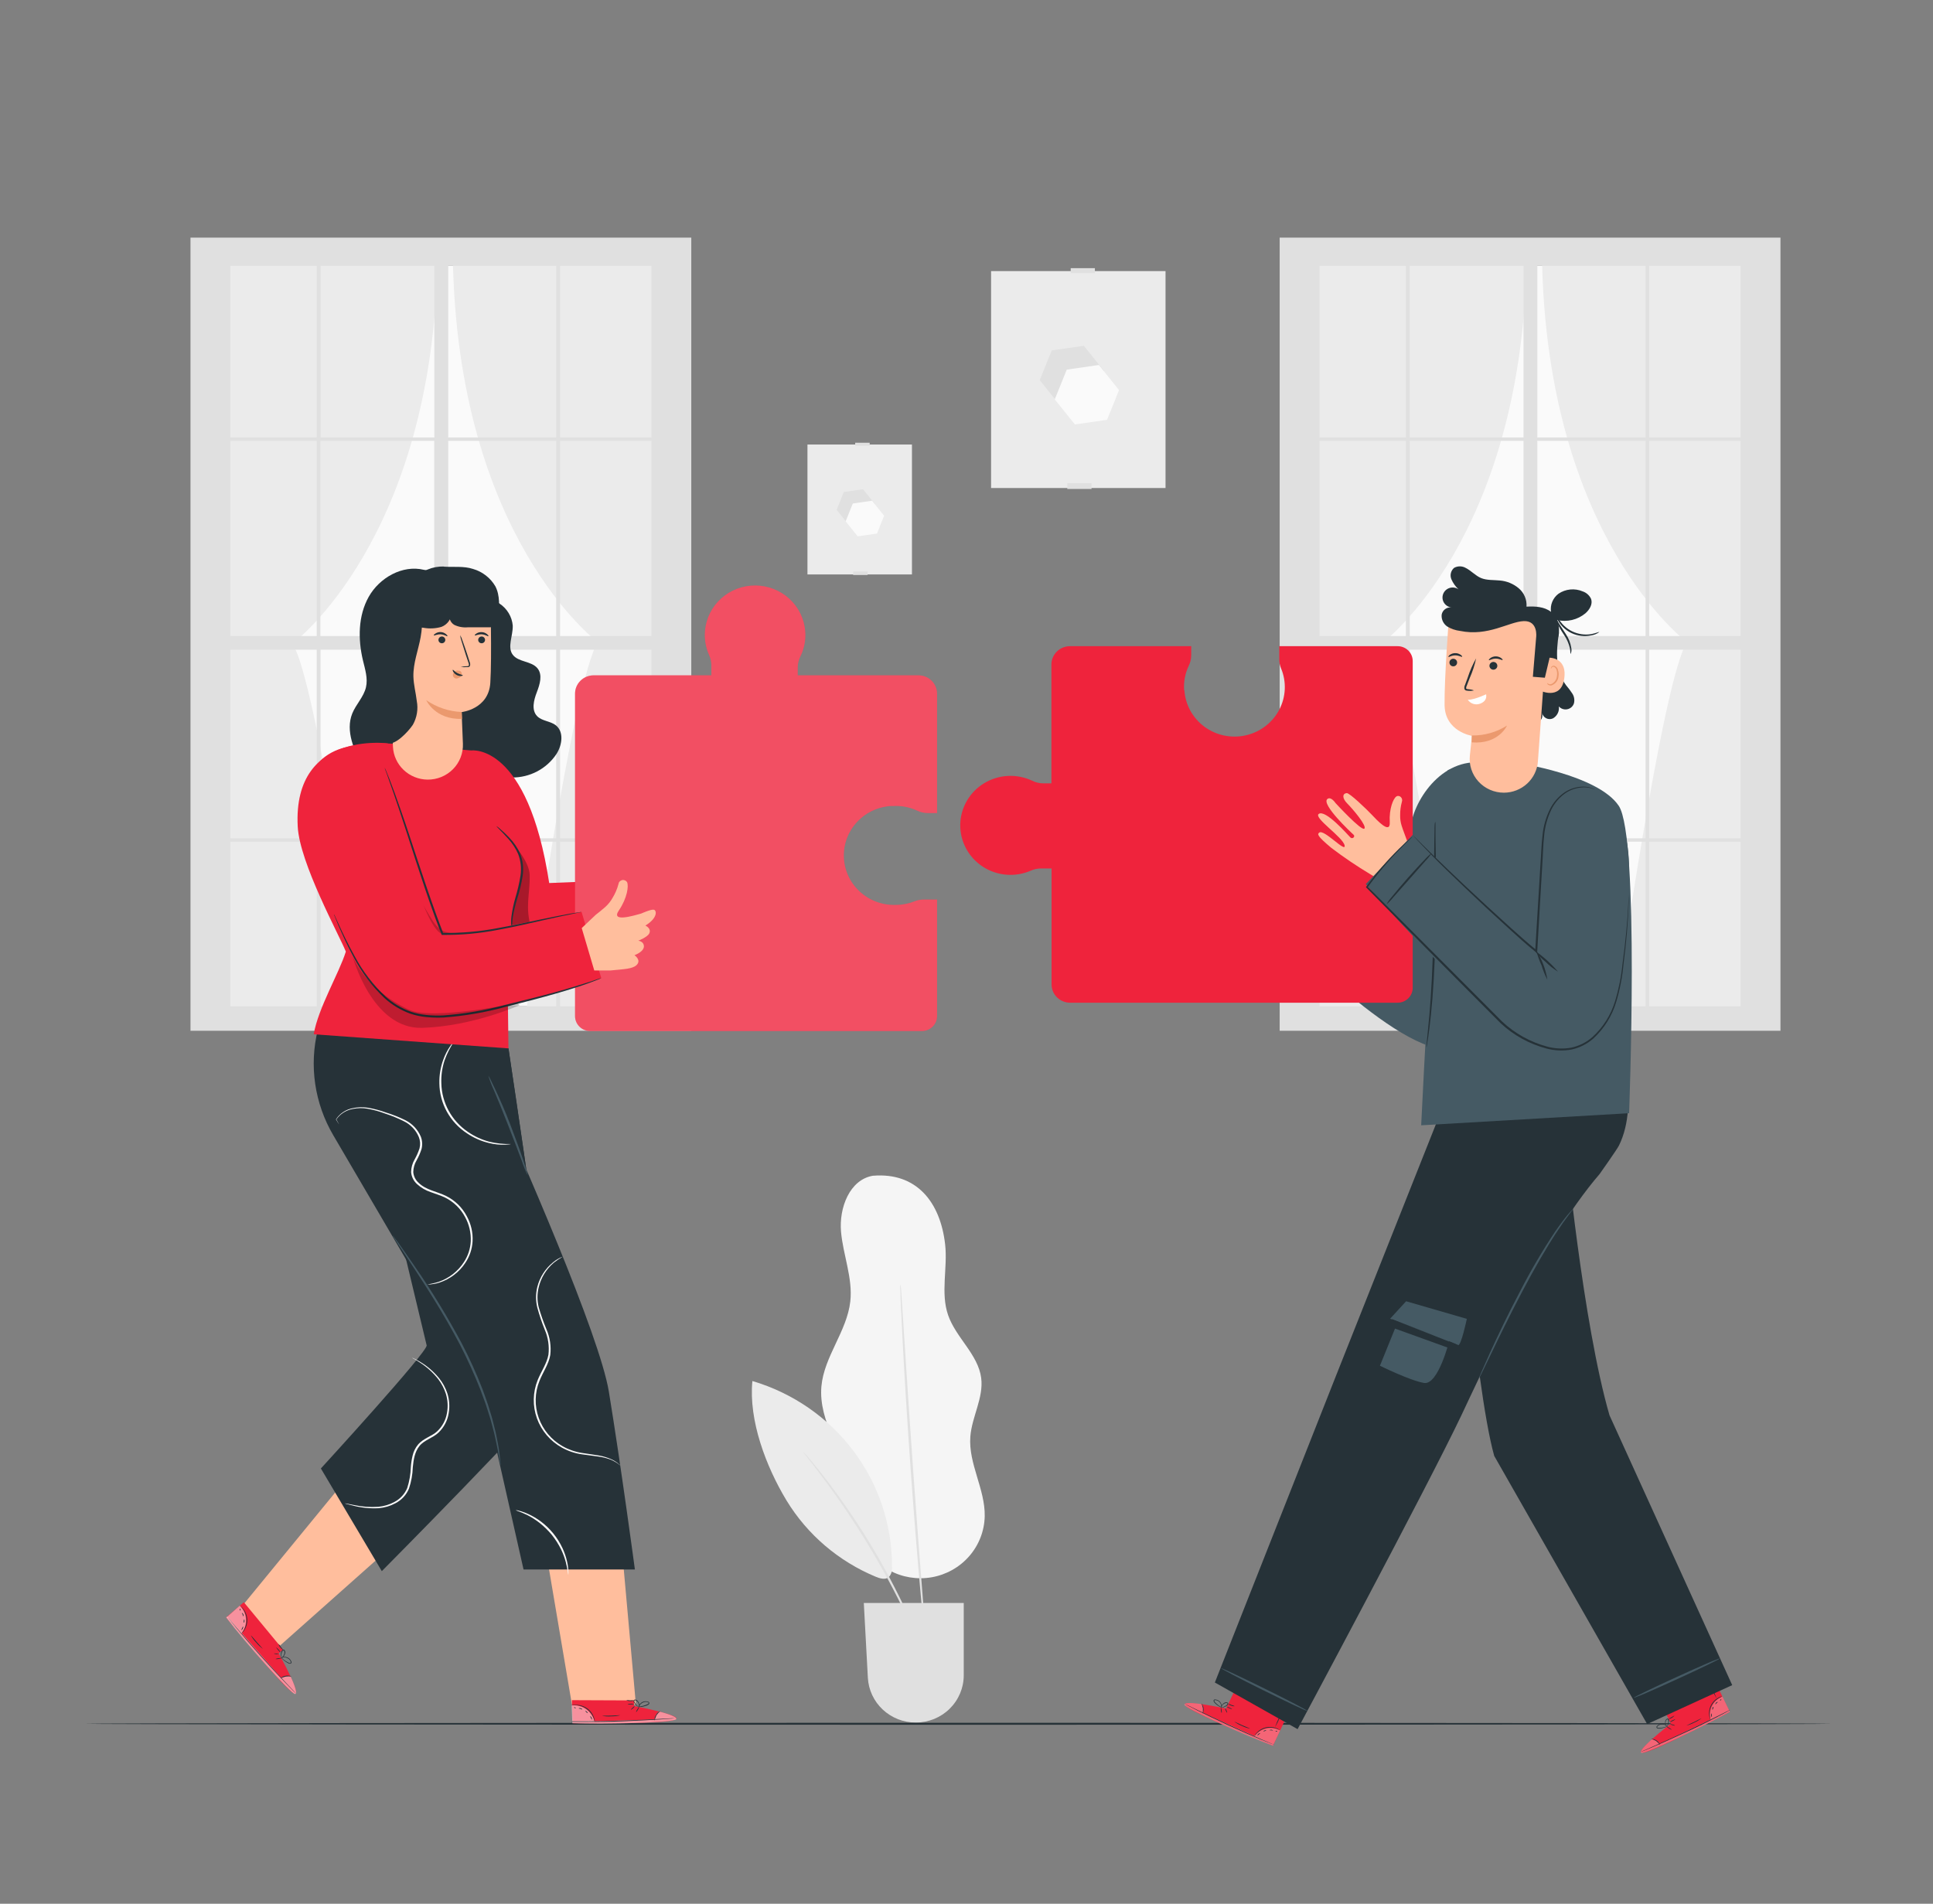 <svg width="134" height="132" viewBox="0 0 134 132" fill="none" xmlns="http://www.w3.org/2000/svg">
<rect x="0" y="0" width="134" height="132" fill="#808080" stroke="none"/>
<path d="M45.76 18.43H15.969V69.772H45.76V18.43Z" fill="#FAFAFA"/>
<path d="M25.247 70.266C25.247 70.266 21.977 47.166 20.275 44.629C20.275 44.629 30.033 37.409 30.333 17.846H15.523V70.266H25.247Z" fill="#EBEBEB"/>
<path d="M36.473 70.163C36.473 70.163 39.737 47.063 41.447 44.526C41.447 44.526 31.686 37.308 31.389 17.743H46.198V70.163H36.473Z" fill="#EBEBEB"/>
<path d="M46.542 16.476H13.205V71.47H47.922V16.476H46.542ZM21.955 45.049V58.125H15.968V45.049H21.955ZM15.968 44.101V30.566H21.955V44.101H15.968ZM31.07 44.101V30.566H38.558V44.101H31.07ZM38.558 45.049V58.125H31.07V45.049H38.558ZM22.21 44.101V30.566H30.1V44.101H22.21ZM30.1 45.049V58.125H22.221V45.049H30.1ZM22.221 30.333V18.43H30.11V30.333H22.221ZM30.11 58.36V69.778H22.221V58.36H30.11ZM31.07 58.36H38.558V69.778H31.07V58.36ZM31.07 30.333V18.43H38.558V30.333H31.07ZM38.826 45.049H45.161V58.125H38.826V45.049ZM38.826 44.101V30.566H45.161V44.101H38.826ZM45.161 30.333H38.826V18.43H45.161V30.333ZM21.955 18.43V30.333H15.968V18.43H21.955ZM15.968 58.36H21.955V69.778H15.968V58.36ZM38.826 69.778V58.36H45.161V69.778H38.826Z" fill="#E0E0E0"/>
<path d="M121.26 18.43H91.469V69.772H121.26V18.43Z" fill="#FAFAFA"/>
<path d="M100.749 70.266C100.749 70.266 97.485 47.166 95.775 44.629C95.775 44.629 105.536 37.409 105.833 17.846H91.023V70.266H100.749Z" fill="#EBEBEB"/>
<path d="M111.977 70.163C111.977 70.163 115.239 47.063 116.949 44.526C116.949 44.526 107.191 37.308 106.891 17.743H121.7V70.163H111.977Z" fill="#EBEBEB"/>
<path d="M122.046 16.476H88.709V71.47H123.426V16.476H122.046ZM97.459 45.049V58.125H91.469V45.049H97.459ZM91.469 44.101V30.566H97.459V44.101H91.469ZM106.571 44.101V30.566H114.075V44.101H106.571ZM114.075 45.049V58.125H106.571V45.049H114.075ZM97.727 44.101V30.566H105.614V44.101H97.727ZM105.614 45.049V58.125H97.725V45.049H105.614ZM97.725 30.333V18.43H105.612V30.333H97.725ZM105.612 58.36V69.778H97.725V58.36H105.612ZM106.571 58.36H114.075V69.778H106.571V58.36ZM106.571 30.333V18.43H114.075V30.333H106.571ZM114.327 45.049H120.663V58.125H114.327V45.049ZM114.327 44.101V30.566H120.663V44.101H114.327ZM120.663 30.333H114.327V18.43H120.663V30.333ZM97.459 18.43V30.333H91.469V18.43H97.459ZM91.469 58.36H97.459V69.778H91.469V58.36ZM114.327 69.778V58.36H120.663V69.778H114.327Z" fill="#E0E0E0"/>
<path d="M63.219 30.822H55.975V39.83H63.219V30.822Z" fill="#EBEBEB"/>
<path d="M60.146 39.627H59.141V39.867H60.146V39.627Z" fill="#E0E0E0"/>
<path d="M59.828 33.921L58.494 34.114L57.998 35.35L58.834 36.39L60.166 36.197L60.665 34.964L59.828 33.921Z" fill="#E0E0E0"/>
<path d="M60.454 34.718L59.12 34.911L58.621 36.147L59.457 37.187L60.792 36.997L61.29 35.761L60.454 34.718Z" fill="#FAFAFA"/>
<path d="M60.288 30.698H59.283V30.904H60.288V30.698Z" fill="#E0E0E0"/>
<path d="M80.798 18.797H68.703V33.837H80.798V18.797Z" fill="#EBEBEB"/>
<path d="M75.666 33.502H73.988V33.903H75.666V33.502Z" fill="#E0E0E0"/>
<path d="M75.137 23.976L72.907 24.296L72.076 26.357L73.472 28.097L75.7 27.778L76.53 25.716L75.137 23.976Z" fill="#E0E0E0"/>
<path d="M76.178 25.307L73.951 25.629L73.117 27.691L74.516 29.43L76.743 29.108L77.574 27.049L76.178 25.307Z" fill="#FAFAFA"/>
<path d="M75.9 18.593H74.223V18.936H75.9V18.593Z" fill="#E0E0E0"/>
<path d="M60.531 81.518C58.891 81.782 58.159 83.762 58.301 85.393C58.443 87.025 59.127 88.617 58.944 90.243C58.711 92.31 57.127 94.055 56.942 96.125C56.725 98.567 58.478 100.732 59.001 103.129C59.255 104.293 59.22 105.526 59.66 106.638C60.035 107.584 60.731 108.373 61.631 108.87C62.53 109.366 63.577 109.54 64.592 109.362C65.607 109.183 66.528 108.663 67.197 107.891C67.867 107.118 68.243 106.14 68.263 105.125C68.297 103.25 67.124 101.484 67.266 99.615C67.37 98.232 68.193 96.922 68.019 95.547C67.807 93.913 66.269 92.751 65.727 91.191C65.186 89.631 65.706 87.912 65.518 86.273C65.181 83.332 63.527 81.28 60.531 81.521" fill="#F5F5F5"/>
<path d="M52.157 95.755C51.889 98.48 53.1 101.685 54.523 104.037C55.964 106.405 58.134 108.259 60.717 109.33C61.003 109.449 61.365 109.549 61.609 109.357C61.695 109.263 61.76 109.152 61.798 109.031C61.837 108.91 61.849 108.783 61.834 108.657C61.853 105.765 60.92 102.945 59.176 100.619C57.431 98.293 54.968 96.587 52.157 95.755Z" fill="#EBEBEB"/>
<path d="M64.205 115.027C64.172 114.981 64.145 114.93 64.125 114.877C64.074 114.758 64.01 114.613 63.929 114.431C63.763 114.04 63.514 113.48 63.198 112.794C62.372 111.003 61.456 109.255 60.451 107.556C59.442 105.86 58.346 104.214 57.168 102.627C56.715 102.02 56.34 101.532 56.077 101.196L55.779 100.808C55.742 100.766 55.71 100.719 55.685 100.668C55.685 100.668 55.731 100.705 55.803 100.79L56.125 101.159C56.393 101.482 56.79 101.951 57.256 102.564C58.464 104.135 59.577 105.776 60.587 107.477C61.596 109.183 62.501 110.946 63.299 112.757C63.602 113.451 63.835 114.019 63.986 114.415C64.055 114.6 64.112 114.753 64.154 114.872C64.177 114.922 64.194 114.974 64.205 115.027Z" fill="#E0E0E0"/>
<path d="M62.422 89.055C62.44 89.142 62.451 89.231 62.455 89.319C62.468 89.504 62.487 89.755 62.508 90.069C62.551 90.737 62.613 91.674 62.69 92.83C62.838 95.162 63.05 98.374 63.301 101.936C63.553 105.497 63.805 108.71 63.99 111.038C64.079 112.192 64.154 113.132 64.204 113.797C64.226 114.111 64.242 114.362 64.255 114.547C64.263 114.635 64.263 114.723 64.255 114.811C64.235 114.724 64.222 114.636 64.215 114.547C64.197 114.365 64.17 114.114 64.135 113.8C64.07 113.135 63.982 112.197 63.867 111.046C63.655 108.718 63.387 105.502 63.133 101.944C62.878 98.385 62.685 95.167 62.564 92.833C62.511 91.677 62.465 90.737 62.433 90.069C62.433 89.755 62.414 89.504 62.409 89.319C62.406 89.231 62.411 89.143 62.422 89.055Z" fill="#E0E0E0"/>
<path d="M59.881 111.144H66.809V116.16C66.809 117.029 66.458 117.862 65.835 118.477C65.211 119.091 64.365 119.436 63.483 119.436C62.631 119.436 61.813 119.114 61.195 118.537C60.577 117.96 60.208 117.172 60.162 116.334L59.881 111.144Z" fill="#E0E0E0"/>
<path d="M126.999 119.521C126.999 119.558 99.88 119.589 66.431 119.589C32.982 119.589 5.863 119.558 5.863 119.521C5.863 119.484 32.977 119.452 66.431 119.452C99.886 119.452 126.999 119.484 126.999 119.521Z" fill="#263238"/>
<path d="M89.115 63.735L88.043 63.516C87.087 63.233 86.545 63.112 86.323 62.803C86.028 62.389 86.591 62.151 86.591 62.151C86.591 62.151 85.931 61.773 86.084 61.359C86.122 61.277 86.185 61.208 86.264 61.164C86.344 61.119 86.436 61.101 86.526 61.111C86.526 61.111 85.953 60.749 85.88 60.469C85.781 60.089 86.258 59.989 86.258 59.989C85.513 59.308 85.693 58.811 85.899 58.801C86.106 58.79 86.703 59.215 86.703 59.215C87.239 59.479 88.665 60.237 88.266 59.297C87.866 58.357 87.917 57.489 88.097 57.262C88.144 57.213 88.206 57.181 88.273 57.169C88.34 57.157 88.41 57.167 88.471 57.196C88.533 57.225 88.583 57.273 88.616 57.332C88.648 57.391 88.661 57.459 88.652 57.526C88.675 57.869 88.747 58.207 88.863 58.532C88.948 58.795 89.078 59.042 89.247 59.263C89.445 59.527 89.622 59.73 89.783 59.904L90.557 60.997L89.115 63.735Z" fill="#FFBE9D"/>
<path d="M84.989 118.465L85.91 116.548L89.566 118.227L88.247 121.044L88.014 120.955C86.98 120.545 82.783 118.808 82.204 118.296C81.558 117.726 84.989 118.465 84.989 118.465Z" fill="#EF233C"/>
<g opacity="0.3">
<path d="M86.934 120.405C87.132 120.127 87.428 119.93 87.764 119.853C88.095 119.772 88.445 119.819 88.743 119.983L88.266 120.989L86.934 120.405Z" fill="white"/>
</g>
<g opacity="0.3">
<path d="M83.287 118.156C83.287 118.156 82.054 117.966 82.105 118.206C82.156 118.446 86.331 120.358 88.248 121.044L88.28 120.96L83.391 118.768C83.391 118.768 83.496 118.272 83.287 118.156Z" fill="white"/>
</g>
<path d="M88.335 120.984L88.271 120.962L88.086 120.891L87.408 120.614C86.837 120.376 86.052 120.038 85.197 119.645C84.342 119.252 83.57 118.882 83.018 118.605L82.367 118.272L82.192 118.18L82.131 118.146C82.153 118.151 82.175 118.16 82.195 118.172L82.375 118.256L83.034 118.576C83.589 118.84 84.361 119.209 85.216 119.603C86.07 119.996 86.853 120.337 87.421 120.582L88.091 120.873L88.273 120.952L88.335 120.984Z" fill="#263238"/>
<path d="M83.367 118.824C83.388 118.703 83.395 118.58 83.388 118.457C83.366 118.335 83.33 118.215 83.281 118.101C83.367 118.199 83.421 118.321 83.436 118.449C83.451 118.578 83.427 118.709 83.367 118.824Z" fill="#263238"/>
<path d="M84.688 118.782C84.657 118.722 84.639 118.656 84.637 118.589C84.621 118.525 84.621 118.458 84.637 118.394C84.637 118.394 84.672 118.475 84.685 118.584C84.703 118.648 84.704 118.716 84.688 118.782Z" fill="#263238"/>
<path d="M85.07 118.763C85.057 118.763 85.016 118.702 84.979 118.618C84.941 118.533 84.923 118.462 84.936 118.457C84.949 118.452 84.99 118.515 85.024 118.599C85.054 118.649 85.069 118.706 85.07 118.763Z" fill="#263238"/>
<path d="M85.415 118.507C85.415 118.52 85.321 118.491 85.213 118.444C85.146 118.422 85.084 118.386 85.031 118.338C85.031 118.325 85.128 118.354 85.232 118.402C85.3 118.424 85.362 118.46 85.415 118.507Z" fill="#263238"/>
<path d="M85.594 118.299C85.511 118.311 85.426 118.298 85.35 118.262C85.27 118.24 85.2 118.195 85.147 118.132C85.223 118.153 85.298 118.182 85.369 118.217C85.446 118.238 85.522 118.265 85.594 118.299Z" fill="#263238"/>
<path d="M84.723 118.41C84.64 118.387 84.561 118.35 84.49 118.301C84.409 118.252 84.334 118.196 84.265 118.132C84.223 118.095 84.185 118.054 84.152 118.008C84.132 117.98 84.124 117.945 84.128 117.911C84.132 117.892 84.141 117.874 84.155 117.86C84.169 117.847 84.187 117.837 84.206 117.834C84.277 117.833 84.347 117.848 84.411 117.877C84.475 117.906 84.533 117.949 84.578 118.002C84.624 118.055 84.657 118.117 84.676 118.185C84.695 118.252 84.698 118.322 84.686 118.391C84.683 118.414 84.674 118.437 84.662 118.457C84.67 118.374 84.666 118.29 84.648 118.209C84.623 118.125 84.575 118.049 84.509 117.99C84.47 117.953 84.425 117.925 84.375 117.906C84.326 117.887 84.273 117.878 84.219 117.879C84.168 117.879 84.163 117.94 84.193 117.984C84.224 118.027 84.26 118.066 84.3 118.101C84.366 118.163 84.437 118.22 84.511 118.272C84.637 118.362 84.726 118.402 84.723 118.41Z" fill="#263238"/>
<path d="M84.657 118.394C84.653 118.332 84.671 118.27 84.708 118.219C84.744 118.163 84.792 118.115 84.85 118.08C84.886 118.055 84.928 118.04 84.972 118.035C85.016 118.031 85.061 118.037 85.102 118.053C85.123 118.069 85.137 118.093 85.141 118.119C85.145 118.145 85.138 118.171 85.123 118.193C85.101 118.228 85.07 118.257 85.035 118.278C84.98 118.315 84.921 118.345 84.858 118.367C84.802 118.392 84.74 118.403 84.678 118.399C84.678 118.399 84.745 118.378 84.844 118.336C84.903 118.311 84.958 118.279 85.008 118.241C85.064 118.206 85.129 118.13 85.075 118.093C85.021 118.056 84.93 118.093 84.874 118.119C84.82 118.149 84.772 118.189 84.735 118.238C84.706 118.288 84.68 118.34 84.657 118.394Z" fill="#263238"/>
<path d="M88.727 119.964C88.727 119.964 88.627 119.906 88.459 119.851C88.232 119.777 87.989 119.766 87.756 119.819C87.525 119.878 87.314 119.996 87.145 120.162C87.017 120.292 86.963 120.392 86.955 120.389C86.962 120.363 86.973 120.338 86.99 120.316C87.027 120.252 87.071 120.192 87.121 120.139C87.288 119.958 87.505 119.83 87.746 119.772C87.986 119.716 88.238 119.732 88.469 119.819C88.539 119.844 88.605 119.876 88.668 119.914C88.708 119.943 88.729 119.962 88.727 119.964Z" fill="#263238"/>
<path d="M89.058 118.293C88.968 118.55 88.863 118.801 88.741 119.045C88.634 119.298 88.513 119.544 88.377 119.782C88.469 119.525 88.575 119.273 88.696 119.027C88.802 118.776 88.923 118.531 89.058 118.293Z" fill="#263238"/>
<path d="M86.64 119.856C86.447 119.814 86.26 119.749 86.083 119.663C85.9 119.588 85.727 119.492 85.568 119.375C85.568 119.362 85.807 119.486 86.104 119.618C86.402 119.75 86.646 119.832 86.64 119.856Z" fill="#263238"/>
<path d="M87.368 120.173C87.368 120.173 87.325 120.212 87.274 120.254C87.223 120.297 87.188 120.339 87.177 120.334C87.167 120.328 87.177 120.268 87.242 120.218C87.306 120.167 87.368 120.159 87.368 120.173Z" fill="#263238"/>
<path d="M87.784 119.964C87.784 119.964 87.746 120.004 87.692 120.025C87.639 120.046 87.588 120.052 87.582 120.038C87.577 120.025 87.62 119.999 87.674 119.98C87.727 119.962 87.778 119.951 87.784 119.964Z" fill="#263238"/>
<path d="M88.243 119.991C88.243 119.991 88.186 119.977 88.122 119.972C88.058 119.967 88.01 119.972 88.004 119.972C87.999 119.972 88.052 119.925 88.128 119.933C88.203 119.94 88.251 119.98 88.243 119.991Z" fill="#263238"/>
<path d="M88.551 120.046C88.551 120.046 88.521 120.067 88.484 120.065C88.446 120.062 88.419 120.049 88.422 120.036C88.425 120.022 88.451 120.014 88.489 120.017C88.527 120.02 88.551 120.033 88.551 120.046Z" fill="#263238"/>
<path d="M115.823 119.513L114.911 117.591L118.553 115.896L119.918 118.692L119.698 118.813C118.72 119.341 114.686 121.414 113.917 121.527C113.059 121.646 115.823 119.513 115.823 119.513Z" fill="#EF233C"/>
<g opacity="0.3">
<path d="M118.583 119.273C118.489 118.945 118.524 118.595 118.679 118.291C118.828 117.99 119.087 117.755 119.403 117.633L119.888 118.634L118.583 119.273Z" fill="white"/>
</g>
<g opacity="0.3">
<path d="M114.499 120.609C114.499 120.609 113.564 121.424 113.783 121.538C114.003 121.651 118.16 119.69 119.918 118.684L119.872 118.607L115.048 120.92C115.048 120.92 114.705 120.519 114.499 120.609Z" fill="white"/>
</g>
<path d="M119.929 118.578L119.87 118.612L119.695 118.707L119.047 119.045C118.498 119.328 117.734 119.708 116.879 120.101C116.024 120.495 115.247 120.846 114.679 121.089L114.003 121.374L113.818 121.448L113.754 121.469L113.816 121.437L113.995 121.355L114.665 121.06C115.228 120.809 116.005 120.458 116.86 120.057C117.715 119.655 118.468 119.283 119.031 119.001L119.685 118.676L119.864 118.589C119.885 118.583 119.907 118.579 119.929 118.578Z" fill="#263238"/>
<path d="M115.071 120.975C114.992 120.878 114.902 120.789 114.803 120.711C114.693 120.651 114.577 120.602 114.457 120.566C114.589 120.564 114.719 120.601 114.83 120.672C114.94 120.743 115.027 120.845 115.079 120.965L115.071 120.975Z" fill="#263238"/>
<path d="M115.887 119.935C115.887 119.935 115.799 119.909 115.705 119.851C115.611 119.793 115.541 119.737 115.549 119.727C115.557 119.716 115.638 119.753 115.732 119.811C115.825 119.869 115.893 119.925 115.887 119.935Z" fill="#263238"/>
<path d="M116.106 119.642C116.106 119.655 116.025 119.642 115.937 119.618C115.848 119.595 115.779 119.56 115.781 119.547C115.839 119.542 115.897 119.551 115.95 119.574C116.044 119.592 116.108 119.629 116.106 119.642Z" fill="#263238"/>
<path d="M116.131 119.217C116.131 119.231 116.056 119.281 115.951 119.331C115.846 119.381 115.758 119.413 115.75 119.4C115.801 119.35 115.862 119.311 115.93 119.286C116.045 119.236 116.123 119.204 116.131 119.217Z" fill="#263238"/>
<path d="M116.078 118.948C116.078 118.948 116.016 119.043 115.895 119.109C115.826 119.155 115.745 119.18 115.662 119.183C115.802 119.106 115.94 119.028 116.078 118.948Z" fill="#263238"/>
<path d="M115.61 119.679C115.54 119.729 115.461 119.766 115.377 119.788C115.29 119.817 115.2 119.838 115.109 119.851C115.052 119.858 114.994 119.858 114.937 119.851C114.92 119.85 114.903 119.845 114.887 119.838C114.871 119.83 114.857 119.819 114.846 119.806C114.836 119.79 114.83 119.771 114.83 119.752C114.83 119.733 114.836 119.714 114.846 119.698C114.915 119.613 115.012 119.554 115.12 119.531C115.228 119.509 115.34 119.524 115.438 119.574C115.496 119.603 115.547 119.644 115.589 119.692C115.604 119.709 115.616 119.729 115.623 119.751C115.565 119.691 115.497 119.642 115.422 119.605C115.339 119.567 115.245 119.555 115.154 119.571C115.102 119.577 115.051 119.593 115.005 119.618C114.959 119.644 114.919 119.678 114.886 119.719C114.862 119.764 114.886 119.801 114.951 119.806C115.003 119.811 115.056 119.811 115.109 119.806C115.199 119.797 115.289 119.78 115.377 119.756C115.508 119.714 115.607 119.674 115.61 119.679Z" fill="#263238"/>
<path d="M115.557 119.719C115.557 119.719 115.49 119.682 115.453 119.571C115.431 119.507 115.424 119.44 115.434 119.373C115.438 119.33 115.453 119.288 115.477 119.252C115.501 119.215 115.534 119.185 115.573 119.164C115.6 119.159 115.627 119.163 115.65 119.177C115.673 119.191 115.69 119.213 115.697 119.238C115.706 119.278 115.706 119.32 115.697 119.36C115.69 119.425 115.675 119.489 115.651 119.55C115.614 119.656 115.568 119.711 115.563 119.706C115.557 119.7 115.589 119.642 115.619 119.539C115.636 119.48 115.647 119.419 115.651 119.357C115.651 119.291 115.638 119.194 115.576 119.212C115.514 119.23 115.482 119.32 115.469 119.381C115.455 119.441 115.455 119.503 115.469 119.563C115.492 119.618 115.522 119.671 115.557 119.719Z" fill="#263238"/>
<path d="M119.379 117.63C119.379 117.63 119.272 117.67 119.111 117.768C118.911 117.889 118.749 118.064 118.645 118.272C118.542 118.484 118.5 118.719 118.524 118.953C118.543 119.135 118.586 119.241 118.578 119.243C118.562 119.221 118.55 119.196 118.543 119.169C118.517 119.101 118.499 119.03 118.489 118.958C118.454 118.717 118.492 118.471 118.599 118.251C118.707 118.029 118.881 117.845 119.098 117.723C119.162 117.686 119.23 117.655 119.301 117.633C119.327 117.628 119.353 117.627 119.379 117.63Z" fill="#263238"/>
<path d="M118.283 116.316C118.425 116.549 118.554 116.79 118.669 117.037C118.798 117.278 118.913 117.527 119.012 117.781C118.87 117.547 118.741 117.306 118.626 117.058C118.496 116.818 118.381 116.57 118.283 116.316Z" fill="#263238"/>
<path d="M117.955 119.138C117.8 119.259 117.63 119.36 117.449 119.439C117.275 119.532 117.089 119.602 116.896 119.647C116.896 119.647 117.135 119.536 117.432 119.397C117.73 119.257 117.947 119.127 117.955 119.138Z" fill="#263238"/>
<path d="M118.667 118.8C118.667 118.8 118.667 118.861 118.667 118.924C118.667 118.987 118.681 119.043 118.667 119.048C118.654 119.053 118.619 119 118.619 118.927C118.619 118.853 118.654 118.8 118.667 118.8Z" fill="#263238"/>
<path d="M118.778 118.349C118.791 118.349 118.778 118.401 118.764 118.457C118.751 118.512 118.719 118.552 118.708 118.549C118.697 118.547 118.708 118.496 118.708 118.441C118.708 118.386 118.764 118.343 118.778 118.349Z" fill="#263238"/>
<path d="M119.089 118.008C119.089 118.021 119.043 118.045 119 118.087C118.957 118.13 118.93 118.177 118.917 118.175C118.904 118.172 118.917 118.106 118.965 118.053C119.013 118 119.089 118.008 119.089 118.008Z" fill="#263238"/>
<path d="M119.33 117.818C119.33 117.818 119.33 117.855 119.303 117.881C119.276 117.908 119.249 117.918 119.238 117.91C119.228 117.903 119.238 117.874 119.265 117.847C119.292 117.821 119.319 117.808 119.33 117.818Z" fill="#263238"/>
<path d="M120.081 116.841L114.185 119.542L103.583 100.948C102.203 96.043 100.871 78.772 100.871 78.772L108.541 79.348C108.541 79.348 109.723 91.756 111.575 98.134L120.081 116.841Z" fill="#263238"/>
<path d="M113.242 117.723C113.242 117.723 113.317 117.667 113.465 117.591C113.612 117.514 113.829 117.406 114.097 117.277C114.633 117.013 115.381 116.667 116.209 116.287C117.037 115.907 117.787 115.571 118.334 115.336C118.602 115.217 118.833 115.122 118.985 115.072C119.063 115.033 119.146 115.005 119.232 114.988C119.165 115.042 119.09 115.087 119.01 115.12C118.859 115.196 118.645 115.305 118.377 115.434C117.841 115.698 117.093 116.044 116.268 116.424C115.442 116.804 114.689 117.137 114.14 117.374C113.872 117.493 113.644 117.588 113.489 117.638C113.411 117.678 113.328 117.706 113.242 117.723Z" fill="#455A64"/>
<path d="M112.024 71.821C112.169 71.821 113.737 76.396 112.228 79.43C112.075 79.733 110.888 81.404 110.888 81.404C106.713 86.257 102.484 95.66 101.304 98.139C98.892 103.211 89.952 119.893 89.952 119.893L84.217 116.659L92.603 95.42L100.214 76.254L112.024 71.821Z" fill="#263238"/>
<path d="M101.685 91.444C101.685 91.444 101.28 93.374 101.071 93.263C100.474 92.944 96.365 91.436 96.365 91.436L97.475 90.225L101.685 91.444Z" fill="#455A64"/>
<path d="M100.473 92.944C100.473 92.944 99.704 96.057 98.715 95.888C97.726 95.719 95.66 94.694 95.66 94.694L96.906 91.624L100.473 92.944Z" fill="#455A64"/>
<path d="M101.072 93.263L96.486 91.457L96.706 92.12L100.337 93.43L101.072 93.263Z" fill="#263238"/>
<path d="M109.03 83.847C109.011 83.889 108.986 83.928 108.955 83.963L108.72 84.277C108.516 84.541 108.226 84.953 107.891 85.462C107.219 86.481 106.372 87.939 105.506 89.586C104.641 91.233 103.898 92.754 103.376 93.847L102.746 95.148L102.572 95.5C102.553 95.542 102.53 95.582 102.502 95.618C102.511 95.574 102.525 95.53 102.545 95.489L102.698 95.127C102.832 94.813 103.033 94.362 103.285 93.807C103.794 92.699 104.512 91.167 105.383 89.523C106.108 88.108 106.914 86.735 107.795 85.41C108.143 84.905 108.444 84.509 108.663 84.245C108.765 84.124 108.851 84.026 108.931 83.947C108.96 83.91 108.993 83.876 109.03 83.847Z" fill="#455A64"/>
<path d="M84.654 115.669C84.671 115.637 86.024 116.271 87.677 117.087C89.331 117.903 90.655 118.594 90.626 118.629C90.596 118.663 89.256 118.027 87.602 117.211C85.949 116.395 84.638 115.703 84.654 115.669Z" fill="#455A64"/>
<path d="M91.469 60.886C91.158 61.578 90.806 62.25 90.414 62.901C90.062 63.574 89.668 64.224 89.234 64.849C89.546 64.157 89.899 63.483 90.29 62.832C90.644 62.161 91.037 61.511 91.469 60.886Z" fill="#263238"/>
<path d="M102.303 52.853C102.617 52.853 102.99 55.097 103.306 59.128C103.665 63.701 103.633 68.316 102.349 71.217C102.231 71.527 102.051 71.81 101.821 72.052C101.591 72.293 101.315 72.488 101.009 72.624C97.686 73.976 88.518 64.292 88.518 64.292L90.774 60.393L97.23 65.528C97.23 65.528 97.874 60.332 97.75 57.938C97.651 56.121 99.492 52.874 102.303 52.853Z" fill="#455A64"/>
<path d="M105.161 52.898C105.161 52.898 110.767 53.705 112.217 55.875C113.667 58.045 112.933 77.186 112.933 77.186L98.519 78.025C98.519 78.025 99.683 53.663 100.396 53.386C102.186 52.694 104.946 52.829 105.161 52.898Z" fill="#455A64"/>
<path d="M82.086 47.858C82.044 47.277 82.154 46.696 82.405 46.169C82.516 45.943 82.575 45.696 82.577 45.445V44.804H74.175C73.833 44.804 73.505 44.938 73.263 45.176C73.022 45.414 72.886 45.737 72.886 46.074V54.316H72.318C72.055 54.313 71.797 54.252 71.562 54.136C71.035 53.886 70.453 53.771 69.87 53.801C69.286 53.831 68.719 54.005 68.222 54.307C67.724 54.609 67.312 55.03 67.023 55.53C66.734 56.031 66.577 56.594 66.567 57.17C66.557 57.746 66.694 58.315 66.966 58.824C67.238 59.334 67.636 59.768 68.122 60.087C68.609 60.406 69.17 60.598 69.752 60.648C70.334 60.697 70.92 60.601 71.455 60.369C71.676 60.27 71.916 60.218 72.16 60.216H72.897V68.252C72.896 68.419 72.929 68.585 72.994 68.739C73.058 68.893 73.153 69.034 73.273 69.152C73.393 69.27 73.535 69.364 73.692 69.428C73.848 69.492 74.016 69.525 74.186 69.525H96.883C97.161 69.525 97.428 69.416 97.625 69.222C97.822 69.028 97.933 68.764 97.933 68.49V45.839C97.933 45.703 97.906 45.568 97.854 45.442C97.801 45.316 97.724 45.202 97.626 45.106C97.529 45.01 97.413 44.934 97.285 44.882C97.157 44.83 97.021 44.803 96.883 44.804H88.682V45.72C88.681 45.932 88.723 46.142 88.805 46.338C88.997 46.798 89.085 47.294 89.063 47.792C89.04 48.289 88.909 48.776 88.677 49.218C88.444 49.66 88.117 50.047 87.718 50.352C87.319 50.657 86.857 50.873 86.364 50.985C85.872 51.097 85.361 51.102 84.866 51C84.371 50.897 83.905 50.69 83.5 50.393C83.095 50.095 82.76 49.714 82.519 49.277C82.278 48.839 82.137 48.355 82.105 47.858H82.086Z" fill="#EF233C"/>
<path d="M99.498 56.969C99.506 57.021 99.511 57.074 99.511 57.127C99.511 57.249 99.511 57.391 99.511 57.584C99.511 57.998 99.511 58.569 99.533 59.263C99.533 60.681 99.557 62.639 99.511 64.807C99.466 66.974 99.345 68.931 99.198 70.351C99.123 71.058 99.05 71.626 98.992 72.019C98.962 72.204 98.938 72.352 98.916 72.471C98.912 72.524 98.901 72.577 98.882 72.627C98.878 72.574 98.878 72.521 98.882 72.468C98.895 72.349 98.908 72.204 98.93 72.014C98.97 71.618 99.029 71.048 99.091 70.343C99.214 68.931 99.324 66.977 99.359 64.815C99.394 62.653 99.401 60.696 99.42 59.271C99.42 58.577 99.439 58.006 99.444 57.592C99.444 57.407 99.444 57.254 99.458 57.135C99.463 57.078 99.477 57.022 99.498 56.969Z" fill="#263238"/>
<path d="M108.071 43.874C107.84 45.316 107.854 46.58 108.569 47.52C108.724 47.701 108.868 47.891 108.998 48.09C109.063 48.19 109.106 48.302 109.124 48.419C109.143 48.537 109.138 48.656 109.108 48.771C109.075 48.873 109.014 48.965 108.934 49.036C108.853 49.107 108.754 49.156 108.647 49.177C108.541 49.199 108.431 49.191 108.328 49.157C108.225 49.122 108.133 49.061 108.063 48.98C108.086 49.143 108.059 49.309 107.986 49.457C107.913 49.605 107.797 49.729 107.653 49.811C107.579 49.845 107.498 49.861 107.417 49.86C107.336 49.858 107.256 49.838 107.183 49.801C107.111 49.765 107.048 49.712 107 49.648C106.951 49.584 106.918 49.51 106.902 49.431C106.902 49.431 107.092 50.163 106.24 50.049L106.841 45.033L108.071 43.874Z" fill="#263238"/>
<path d="M104.253 54.962C103.921 54.962 103.592 54.894 103.288 54.76C102.984 54.627 102.713 54.432 102.49 54.189C102.268 53.945 102.1 53.659 101.997 53.347C101.895 53.035 101.86 52.706 101.895 52.38C101.972 51.631 102.042 51.021 102.042 51.021C102.042 51.021 100.166 50.733 100.142 48.885C100.118 47.037 100.445 42.795 100.445 42.795C101.511 42.344 102.68 42.181 103.832 42.324C104.983 42.467 106.075 42.91 106.995 43.608L107.263 43.816L106.611 52.792C106.569 53.38 106.302 53.931 105.865 54.333C105.427 54.736 104.852 54.961 104.253 54.962Z" fill="#FFBE9D"/>
<path d="M100.927 46.131C100.966 46.096 100.993 46.05 101.005 45.999C101.017 45.949 101.014 45.896 100.996 45.847C100.978 45.798 100.946 45.756 100.903 45.725C100.861 45.694 100.81 45.677 100.758 45.674C100.705 45.672 100.653 45.684 100.607 45.711C100.562 45.738 100.526 45.777 100.503 45.824C100.48 45.87 100.472 45.923 100.479 45.974C100.486 46.026 100.509 46.074 100.544 46.113C100.567 46.139 100.596 46.16 100.629 46.176C100.661 46.191 100.696 46.2 100.731 46.202C100.767 46.203 100.803 46.198 100.836 46.186C100.87 46.174 100.901 46.155 100.927 46.131Z" fill="#263238"/>
<path d="M100.408 45.548C100.437 45.58 100.622 45.44 100.879 45.44C101.137 45.44 101.327 45.569 101.354 45.538C101.38 45.506 101.34 45.466 101.257 45.403C101.147 45.325 101.015 45.284 100.879 45.287C100.743 45.287 100.611 45.329 100.501 45.408C100.421 45.477 100.394 45.535 100.408 45.548Z" fill="#263238"/>
<path d="M103.384 45.936C103.353 45.954 103.326 45.978 103.305 46.006C103.283 46.034 103.268 46.067 103.26 46.101C103.251 46.135 103.25 46.17 103.255 46.205C103.261 46.24 103.274 46.273 103.293 46.303C103.311 46.334 103.335 46.361 103.364 46.382C103.393 46.403 103.426 46.418 103.461 46.427C103.496 46.435 103.532 46.436 103.568 46.431C103.603 46.425 103.637 46.412 103.668 46.393C103.699 46.375 103.726 46.351 103.747 46.322C103.768 46.294 103.783 46.261 103.792 46.227C103.8 46.192 103.801 46.156 103.795 46.121C103.789 46.087 103.776 46.053 103.756 46.023C103.738 45.993 103.713 45.967 103.685 45.946C103.656 45.926 103.623 45.911 103.588 45.903C103.554 45.895 103.518 45.893 103.483 45.899C103.447 45.905 103.414 45.917 103.384 45.936Z" fill="#263238"/>
<path d="M103.212 45.772C103.242 45.804 103.427 45.664 103.684 45.664C103.941 45.664 104.132 45.793 104.158 45.762C104.185 45.73 104.142 45.69 104.062 45.627C103.951 45.548 103.818 45.508 103.681 45.511C103.545 45.511 103.413 45.556 103.306 45.638C103.226 45.701 103.199 45.759 103.212 45.772Z" fill="#263238"/>
<path d="M102.179 47.871C102.045 47.821 101.904 47.792 101.76 47.784C101.693 47.784 101.64 47.763 101.635 47.726C101.632 47.66 101.648 47.593 101.683 47.536L101.886 47.008C102.081 46.571 102.229 46.115 102.329 45.648C102.091 46.068 101.897 46.51 101.75 46.968C101.683 47.148 101.618 47.32 101.557 47.496C101.512 47.582 101.499 47.68 101.519 47.774C101.529 47.799 101.544 47.822 101.564 47.84C101.584 47.858 101.608 47.872 101.635 47.879C101.672 47.889 101.711 47.894 101.75 47.895C101.893 47.911 102.038 47.903 102.179 47.871Z" fill="#263238"/>
<path d="M103.018 48.154C103.286 47.995 102.275 48.542 101.75 48.516C101.837 48.649 101.968 48.749 102.121 48.8C102.274 48.851 102.44 48.849 102.592 48.795C103.154 48.592 103.018 48.154 103.018 48.154Z" fill="white"/>
<path d="M102.025 50.995C102.891 51.01 103.742 50.771 104.469 50.308C104.469 50.308 103.89 51.628 102.02 51.472L102.025 50.995Z" fill="#EB996E"/>
<path d="M107.262 45.606C107.302 45.593 108.661 45.501 108.436 47.058C108.211 48.616 106.689 47.876 106.691 47.832C106.694 47.787 107.262 45.606 107.262 45.606Z" fill="#FFBE9D"/>
<path d="M107.254 47.354C107.254 47.354 107.278 47.378 107.324 47.404C107.354 47.423 107.387 47.435 107.422 47.441C107.457 47.447 107.493 47.446 107.527 47.438C107.639 47.389 107.735 47.311 107.805 47.212C107.876 47.114 107.919 46.999 107.929 46.879C107.955 46.746 107.948 46.61 107.911 46.48C107.903 46.429 107.882 46.381 107.852 46.34C107.821 46.299 107.78 46.265 107.734 46.242C107.703 46.229 107.669 46.227 107.637 46.237C107.605 46.247 107.577 46.267 107.56 46.295C107.533 46.335 107.538 46.367 107.527 46.369C107.517 46.372 107.498 46.338 107.527 46.277C107.541 46.238 107.569 46.206 107.605 46.187C107.629 46.173 107.655 46.165 107.682 46.161C107.709 46.158 107.737 46.161 107.763 46.169C107.826 46.193 107.881 46.233 107.924 46.285C107.966 46.337 107.994 46.399 108.004 46.464C108.053 46.608 108.064 46.761 108.037 46.91C108.025 47.05 107.971 47.184 107.882 47.294C107.794 47.404 107.674 47.485 107.538 47.528C107.494 47.534 107.449 47.53 107.406 47.517C107.363 47.504 107.324 47.481 107.292 47.452C107.251 47.391 107.249 47.357 107.254 47.354Z" fill="#EB996E"/>
<path d="M99.94 42.618C99.967 42.461 100.056 42.321 100.188 42.228C100.319 42.135 100.482 42.097 100.642 42.121C100.534 42.112 100.43 42.079 100.337 42.023C100.245 41.968 100.166 41.893 100.108 41.803C100.05 41.713 100.013 41.611 100.001 41.505C99.99 41.399 100.003 41.292 100.04 41.191C100.077 41.091 100.137 41.001 100.215 40.927C100.294 40.854 100.388 40.799 100.491 40.767C100.595 40.735 100.704 40.727 100.811 40.743C100.918 40.76 101.02 40.8 101.108 40.862C100.897 40.666 100.729 40.43 100.615 40.168C100.558 40.033 100.544 39.885 100.577 39.743C100.61 39.601 100.687 39.472 100.797 39.376C100.92 39.306 101.058 39.27 101.199 39.27C101.34 39.27 101.479 39.306 101.601 39.376C101.987 39.568 102.279 39.917 102.673 40.081C103.067 40.244 103.531 40.205 103.968 40.249C104.453 40.288 104.914 40.478 105.284 40.791C105.468 40.947 105.612 41.143 105.705 41.364C105.799 41.585 105.838 41.825 105.82 42.063C106.412 42.029 107.061 42.063 107.519 42.425C107.484 42.19 107.513 41.95 107.604 41.729C107.694 41.509 107.842 41.316 108.033 41.171C108.277 41.004 108.559 40.901 108.855 40.873C109.15 40.844 109.447 40.89 109.719 41.007C109.848 41.05 109.966 41.12 110.066 41.211C110.167 41.302 110.246 41.412 110.301 41.535C110.421 41.892 110.193 42.274 109.907 42.523C109.638 42.747 109.32 42.906 108.978 42.987C108.636 43.068 108.279 43.069 107.937 42.99C108.045 43.265 108.091 43.561 108.071 43.856C108.041 44.365 107.626 44.893 107.444 45.371L107.404 45.685L107.093 46.992L106.262 46.926L106.49 44.18C106.49 44.18 106.645 43.027 105.627 43.066C104.608 43.106 103.164 44.149 101.213 43.745C100.893 43.707 100.585 43.6 100.312 43.431C100.184 43.339 100.082 43.216 100.016 43.073C99.951 42.93 99.924 42.773 99.94 42.618Z" fill="#263238"/>
<path d="M110.866 43.824C110.71 43.942 110.525 44.02 110.33 44.051C109.857 44.157 109.36 44.1 108.924 43.889C108.488 43.678 108.139 43.326 107.935 42.892C107.839 42.721 107.788 42.528 107.787 42.333C107.811 42.333 107.854 42.546 108.023 42.861C108.239 43.258 108.576 43.578 108.987 43.776C109.397 43.974 109.861 44.041 110.312 43.967C110.655 43.898 110.856 43.798 110.866 43.824Z" fill="#263238"/>
<path d="M108.876 45.345C108.854 45.345 108.876 45.181 108.827 44.938C108.751 44.621 108.62 44.319 108.439 44.046C108.249 43.767 108.079 43.476 107.929 43.175C107.86 43.05 107.823 42.91 107.822 42.768C107.897 42.884 107.963 43.006 108.018 43.132C108.139 43.354 108.345 43.639 108.554 43.974C108.746 44.26 108.872 44.584 108.924 44.922C108.955 45.065 108.938 45.213 108.876 45.345Z" fill="#263238"/>
<path d="M94.991 60.615C94.058 60.056 93.157 59.447 92.292 58.79C91.255 57.927 91.33 57.832 91.45 57.734C91.772 57.452 93.326 59.186 93.211 58.616C93.096 58.046 91.067 56.721 91.41 56.441C91.866 56.074 93.463 57.919 93.61 58.064C93.758 58.21 93.972 58.001 93.833 57.877C93.632 57.697 91.574 55.765 92.016 55.401C92.262 55.197 92.579 55.678 92.579 55.678C92.579 55.678 94.374 57.634 94.578 57.455C94.782 57.275 93.774 56.09 93.399 55.715C93.023 55.34 93.058 55.02 93.356 54.991C93.557 54.973 94.717 56.092 95.076 56.47C95.436 56.847 96.395 57.906 96.341 56.998C96.288 56.09 96.582 55.366 96.797 55.226C97.011 55.087 97.282 55.34 97.18 55.604C97.098 55.902 97.059 56.209 97.062 56.517C97.055 56.765 97.089 57.012 97.164 57.249C97.228 57.452 97.293 57.631 97.354 57.79L97.984 59.498L96.403 61.47L94.991 60.615Z" fill="#FFBE9D"/>
<path d="M110.591 54.743C110.923 54.825 112.901 55.834 112.933 60.25C112.957 63.761 112.684 71.555 110.253 72.714C109.152 73.242 107.479 73.242 106.027 72.304C101.932 69.699 94.68 61.298 94.68 61.298L97.925 57.893C97.925 57.893 106.351 66.341 106.71 66.029C107.246 65.559 106.423 61.525 106.884 57.539C107.201 54.704 108.541 54.239 110.591 54.743Z" fill="#455A64"/>
<path d="M97.92 58.014C97.903 58.036 97.885 58.055 97.863 58.072L97.689 58.241C97.536 58.386 97.311 58.603 97.027 58.893C96.218 59.716 95.475 60.599 94.803 61.533V61.473C97.091 63.772 100.431 67.117 104.137 70.837C105.013 71.657 106.081 72.251 107.246 72.566C107.795 72.716 108.371 72.742 108.932 72.64C109.465 72.524 109.959 72.278 110.371 71.924C111.122 71.247 111.671 70.381 111.96 69.419C112.216 68.58 112.389 67.719 112.475 66.848C112.692 65.264 112.807 63.944 112.858 63.054C112.885 62.605 112.898 62.262 112.909 62.019V61.755C112.905 61.725 112.905 61.695 112.909 61.665C112.913 61.696 112.913 61.727 112.909 61.758C112.909 61.824 112.909 61.913 112.909 62.022C112.909 62.259 112.909 62.608 112.885 63.059C112.85 63.959 112.751 65.264 112.544 66.863C112.464 67.743 112.296 68.612 112.043 69.459C111.753 70.442 111.198 71.329 110.435 72.025C110.008 72.394 109.494 72.65 108.94 72.772C108.36 72.878 107.763 72.853 107.195 72.698C106.006 72.38 104.915 71.776 104.022 70.94C100.302 67.215 96.99 63.846 94.717 61.541L94.688 61.512L94.712 61.48C95.393 60.548 96.15 59.672 96.974 58.859C97.266 58.577 97.51 58.365 97.657 58.223L97.839 58.067L97.92 58.014Z" fill="#263238"/>
<path d="M97.922 57.893C97.922 57.893 97.941 57.893 97.968 57.93L98.094 58.054L98.573 58.532C98.989 58.949 99.597 59.545 100.361 60.277C101.125 61.008 102.047 61.879 103.087 62.835L104.727 64.332C105.303 64.844 105.898 65.388 106.536 65.9L106.426 65.953C106.445 65.641 106.463 65.311 106.482 64.978C106.589 63.233 106.688 61.57 106.78 60.057C106.836 59.302 106.849 58.582 106.932 57.908C106.994 57.279 107.17 56.666 107.452 56.097C107.686 55.625 108.041 55.221 108.481 54.925C108.818 54.708 109.205 54.578 109.607 54.548C109.859 54.527 110.113 54.558 110.352 54.638C110.436 54.662 110.516 54.697 110.591 54.743C110.591 54.743 110.507 54.709 110.344 54.664C110.106 54.597 109.856 54.575 109.61 54.601C109.221 54.64 108.848 54.773 108.524 54.989C108.102 55.286 107.763 55.682 107.538 56.142C107.27 56.703 107.103 57.305 107.045 57.922C106.97 58.587 106.962 59.308 106.908 60.063L106.621 64.984C106.603 65.316 106.581 65.649 106.565 65.958V66.093L106.461 66.011C105.807 65.483 105.223 64.955 104.646 64.427C104.07 63.899 103.529 63.402 103.009 62.922C101.974 61.958 101.058 61.074 100.302 60.343C99.546 59.611 98.949 58.991 98.544 58.563C98.338 58.352 98.188 58.183 98.083 58.067L97.968 57.938C97.933 57.908 97.919 57.893 97.922 57.893Z" fill="#263238"/>
<path d="M96.111 62.708C96.227 62.505 96.364 62.316 96.521 62.143C96.789 61.807 97.17 61.351 97.607 60.857C98.044 60.363 98.448 59.928 98.748 59.619C98.902 59.443 99.073 59.283 99.26 59.141C99.132 59.336 98.985 59.518 98.821 59.685L97.711 60.947L96.596 62.206C96.451 62.388 96.289 62.556 96.111 62.708Z" fill="#263238"/>
<path d="M107.268 67.935C107.102 67.612 106.966 67.276 106.861 66.929C106.709 66.6 106.587 66.258 106.496 65.908C106.894 66.523 107.156 67.214 107.268 67.935Z" fill="#263238"/>
<path d="M108.005 67.373C107.69 67.181 107.4 66.951 107.142 66.689C106.854 66.457 106.596 66.191 106.373 65.897C106.979 66.319 107.527 66.814 108.005 67.373Z" fill="#263238"/>
<path d="M27.732 106.701L19.124 114.354L16.766 111.381L24.31 102.176L27.732 106.701Z" fill="#FFBE9D"/>
<path d="M19.323 114.642L19.618 114.378L16.901 111.091L15.676 112.147L15.839 112.353C16.571 113.269 19.629 116.96 20.331 117.387C21.113 117.862 19.323 114.642 19.323 114.642Z" fill="#EF233C"/>
<g opacity="0.5">
<path d="M16.73 113.271C16.959 112.99 17.074 112.634 17.051 112.274C17.035 111.917 16.882 111.58 16.622 111.331L15.725 112.123L16.73 113.271Z" fill="white"/>
</g>
<path opacity="0.5" d="M20.151 116.257C20.151 116.257 20.72 117.44 20.454 117.459C20.189 117.477 16.97 113.863 15.676 112.147L15.754 112.089L19.487 116.337C19.487 116.337 19.977 116.081 20.151 116.257Z" fill="white"/>
<path d="M15.711 112.039C15.723 112.059 15.737 112.079 15.754 112.097L15.883 112.263L16.373 112.86C16.788 113.361 17.375 114.045 18.037 114.787C18.699 115.529 19.316 116.189 19.768 116.661L20.305 117.216L20.452 117.363C20.469 117.382 20.488 117.399 20.508 117.414L20.46 117.356L20.318 117.202C20.176 117.047 19.999 116.859 19.782 116.637C19.337 116.16 18.726 115.497 18.064 114.755C17.402 114.013 16.812 113.332 16.386 112.836L15.885 112.25L15.748 112.091C15.738 112.072 15.725 112.055 15.711 112.039Z" fill="#263238"/>
<path d="M19.436 116.379C19.555 116.319 19.681 116.274 19.811 116.245C19.943 116.23 20.077 116.23 20.21 116.245C20.086 116.177 19.94 116.159 19.803 116.192C19.661 116.208 19.53 116.274 19.436 116.379Z" fill="#263238"/>
<path d="M19.082 115.027C19.152 115.044 19.224 115.044 19.294 115.027C19.409 115.012 19.5 114.985 19.497 114.969C19.356 114.958 19.213 114.98 19.082 115.035V115.027Z" fill="#263238"/>
<path d="M18.99 114.653C18.99 114.653 19.065 114.687 19.164 114.697C19.264 114.708 19.344 114.697 19.347 114.697C19.349 114.697 19.269 114.663 19.17 114.653C19.071 114.642 18.99 114.637 18.99 114.653Z" fill="#263238"/>
<path d="M19.148 114.227C19.148 114.227 19.194 114.317 19.274 114.409C19.355 114.502 19.43 114.57 19.441 114.56C19.451 114.549 19.395 114.47 19.312 114.378C19.229 114.285 19.159 114.217 19.148 114.227Z" fill="#263238"/>
<path d="M19.312 113.984C19.323 114.071 19.362 114.153 19.422 114.217C19.511 114.33 19.61 114.396 19.618 114.386C19.626 114.375 19.546 114.296 19.465 114.185C19.42 114.114 19.369 114.047 19.312 113.984Z" fill="#263238"/>
<path d="M19.457 114.893C19.506 114.97 19.569 115.038 19.642 115.093C19.716 115.159 19.797 115.218 19.883 115.267C19.934 115.302 19.989 115.328 20.047 115.347C20.081 115.36 20.119 115.36 20.154 115.347C20.173 115.337 20.188 115.322 20.198 115.304C20.208 115.285 20.212 115.264 20.21 115.244C20.189 115.173 20.153 115.107 20.104 115.051C20.054 114.995 19.993 114.951 19.924 114.921C19.855 114.892 19.781 114.877 19.706 114.879C19.63 114.881 19.557 114.899 19.489 114.932C19.466 114.943 19.445 114.958 19.428 114.977C19.512 114.94 19.603 114.919 19.696 114.916C19.79 114.915 19.883 114.941 19.964 114.99C20.013 115.019 20.056 115.057 20.091 115.102C20.125 115.147 20.149 115.199 20.162 115.254C20.162 115.307 20.119 115.328 20.066 115.312C20.013 115.293 19.962 115.269 19.913 115.241C19.828 115.193 19.746 115.139 19.669 115.08C19.532 114.964 19.465 114.885 19.457 114.893Z" fill="#263238"/>
<path d="M19.494 114.953C19.559 114.941 19.617 114.905 19.657 114.853C19.706 114.8 19.741 114.735 19.759 114.666C19.776 114.622 19.781 114.574 19.773 114.528C19.765 114.481 19.744 114.438 19.714 114.402C19.69 114.385 19.661 114.378 19.633 114.382C19.605 114.386 19.579 114.401 19.561 114.423C19.533 114.456 19.512 114.495 19.499 114.536C19.478 114.603 19.465 114.672 19.462 114.742C19.451 114.805 19.458 114.87 19.48 114.93C19.49 114.869 19.496 114.807 19.497 114.745C19.507 114.679 19.523 114.615 19.545 114.552C19.564 114.486 19.625 114.399 19.681 114.441C19.701 114.472 19.715 114.507 19.72 114.544C19.726 114.58 19.724 114.617 19.714 114.652C19.699 114.716 19.671 114.775 19.631 114.827C19.589 114.873 19.543 114.915 19.494 114.953Z" fill="#263238"/>
<path d="M16.646 111.339C16.646 111.339 16.738 111.421 16.848 111.579C16.992 111.785 17.077 112.026 17.091 112.276C17.101 112.526 17.041 112.773 16.92 112.992C16.823 113.158 16.735 113.256 16.743 113.256C16.751 113.256 16.77 113.24 16.807 113.2C16.861 113.144 16.909 113.082 16.949 113.016C17.088 112.795 17.155 112.538 17.142 112.279C17.127 112.02 17.034 111.77 16.874 111.564C16.827 111.501 16.773 111.445 16.713 111.395C16.676 111.352 16.649 111.337 16.646 111.339Z" fill="#263238"/>
<path d="M17.395 113.401C17.496 113.583 17.622 113.75 17.767 113.9C17.9 114.062 18.054 114.206 18.225 114.328C18.225 114.328 18.038 114.122 17.81 113.866C17.582 113.61 17.421 113.393 17.395 113.401Z" fill="#263238"/>
<path d="M16.844 112.778C16.828 112.778 16.815 112.833 16.785 112.894C16.756 112.955 16.724 113.008 16.735 113.018C16.745 113.029 16.799 112.989 16.834 112.915C16.869 112.841 16.858 112.778 16.844 112.778Z" fill="#263238"/>
<path d="M16.929 112.287C16.916 112.287 16.9 112.335 16.895 112.398C16.889 112.461 16.895 112.512 16.913 112.512C16.932 112.512 16.943 112.464 16.948 112.401C16.953 112.337 16.943 112.287 16.929 112.287Z" fill="#263238"/>
<path d="M16.766 111.835C16.766 111.835 16.795 111.888 16.819 111.949C16.843 112.01 16.849 112.065 16.865 112.068C16.881 112.07 16.9 112.004 16.865 111.93C16.83 111.856 16.771 111.822 16.766 111.835Z" fill="#263238"/>
<path d="M16.617 111.542C16.617 111.542 16.617 111.579 16.617 111.614C16.617 111.648 16.652 111.674 16.665 111.669C16.679 111.664 16.665 111.632 16.665 111.595C16.665 111.558 16.631 111.537 16.617 111.542Z" fill="#263238"/>
<path d="M43.044 106.622L44.081 118.182H39.646L37.69 106.622H43.044Z" fill="#FFBE9D"/>
<path d="M43.953 118.29V117.902L39.647 117.884L39.697 119.486H39.965C41.15 119.507 45.985 119.518 46.765 119.254C47.606 118.969 43.953 118.29 43.953 118.29Z" fill="#EF233C"/>
<g opacity="0.5">
<path d="M41.218 119.396C41.142 119.043 40.936 118.729 40.639 118.517C40.348 118.308 39.987 118.214 39.629 118.253L39.672 119.433L41.218 119.396Z" fill="white"/>
</g>
<path opacity="0.5" d="M45.735 118.684C45.735 118.684 47.021 119 46.871 119.212C46.721 119.423 41.833 119.594 39.67 119.476V119.381L45.373 119.23C45.373 119.23 45.486 118.705 45.735 118.684Z" fill="white"/>
<path d="M39.605 119.391H39.681H39.892H40.669C41.329 119.391 42.237 119.391 43.239 119.346C44.242 119.301 45.15 119.262 45.807 119.217L46.584 119.159L46.796 119.138H46.584L45.804 119.18C45.148 119.217 44.242 119.262 43.239 119.296C42.237 119.33 41.329 119.346 40.669 119.354H39.892H39.681L39.605 119.391Z" fill="#263238"/>
<path d="M45.376 119.307C45.405 119.178 45.449 119.053 45.507 118.934C45.584 118.824 45.674 118.723 45.775 118.633C45.642 118.684 45.535 118.784 45.475 118.911C45.393 119.026 45.358 119.167 45.376 119.307Z" fill="#263238"/>
<path d="M44.09 118.718C44.103 118.718 44.162 118.652 44.221 118.552C44.28 118.451 44.318 118.367 44.304 118.359C44.25 118.406 44.206 118.463 44.176 118.528C44.133 118.584 44.104 118.649 44.09 118.718Z" fill="#263238"/>
<path d="M43.738 118.552C43.738 118.552 43.813 118.515 43.885 118.446C43.958 118.377 44.006 118.314 43.995 118.306C43.984 118.298 43.92 118.34 43.848 118.409C43.775 118.478 43.727 118.536 43.738 118.552Z" fill="#263238"/>
<path d="M43.506 118.161C43.578 118.184 43.654 118.19 43.728 118.179C43.805 118.186 43.881 118.176 43.953 118.15C43.881 118.126 43.804 118.119 43.728 118.129C43.605 118.132 43.506 118.145 43.506 118.161Z" fill="#263238"/>
<path d="M43.416 117.881C43.491 117.927 43.579 117.949 43.668 117.944C43.76 117.959 43.853 117.944 43.936 117.902C43.852 117.893 43.768 117.893 43.684 117.902C43.596 117.887 43.506 117.88 43.416 117.881Z" fill="#263238"/>
<path d="M44.221 118.346C44.309 118.361 44.4 118.361 44.489 118.346C44.588 118.33 44.686 118.305 44.781 118.272C44.838 118.253 44.893 118.228 44.944 118.198C44.977 118.178 45.001 118.147 45.011 118.111C45.014 118.091 45.012 118.07 45.004 118.051C44.996 118.033 44.983 118.017 44.966 118.005C44.859 117.957 44.739 117.947 44.626 117.978C44.513 118.008 44.414 118.077 44.347 118.171C44.306 118.226 44.277 118.289 44.264 118.356C44.257 118.38 44.257 118.404 44.264 118.427C44.291 118.344 44.33 118.265 44.382 118.193C44.441 118.12 44.52 118.065 44.609 118.034C44.661 118.013 44.718 118.001 44.774 118.001C44.831 118.001 44.887 118.013 44.939 118.034C44.984 118.066 44.968 118.116 44.92 118.148C44.872 118.175 44.822 118.198 44.77 118.216C44.679 118.251 44.585 118.279 44.489 118.298C44.328 118.332 44.221 118.338 44.221 118.346Z" fill="#263238"/>
<path d="M44.295 118.356C44.325 118.298 44.333 118.232 44.319 118.169C44.308 118.098 44.28 118.03 44.236 117.973C44.212 117.933 44.178 117.9 44.137 117.876C44.096 117.853 44.05 117.841 44.003 117.841C43.975 117.849 43.951 117.866 43.937 117.89C43.922 117.914 43.916 117.943 43.922 117.971C43.929 118.014 43.947 118.055 43.973 118.089C44.011 118.148 44.057 118.202 44.11 118.248C44.153 118.296 44.209 118.332 44.271 118.353C44.271 118.353 44.214 118.306 44.134 118.224C44.09 118.175 44.049 118.122 44.013 118.066C43.973 118.008 43.944 117.907 44.013 117.891C44.083 117.876 44.155 117.95 44.198 118C44.239 118.051 44.267 118.11 44.281 118.174C44.291 118.234 44.295 118.295 44.295 118.356Z" fill="#263238"/>
<path d="M39.664 118.235C39.664 118.235 39.787 118.219 39.98 118.235C40.234 118.256 40.476 118.348 40.68 118.499C40.882 118.648 41.039 118.85 41.133 119.082C41.205 119.262 41.216 119.383 41.227 119.38C41.231 119.352 41.231 119.324 41.227 119.296C41.215 119.22 41.196 119.144 41.17 119.072C41.085 118.826 40.926 118.611 40.715 118.456C40.502 118.304 40.248 118.217 39.986 118.206C39.907 118.199 39.828 118.199 39.75 118.206C39.72 118.21 39.691 118.22 39.664 118.235Z" fill="#263238"/>
<path d="M41.744 118.971C41.951 119.01 42.162 119.022 42.371 119.006C42.582 119.007 42.792 118.982 42.996 118.932C42.996 118.916 42.714 118.945 42.369 118.956C42.023 118.966 41.744 118.958 41.744 118.971Z" fill="#263238"/>
<path d="M40.906 118.995C40.906 118.995 40.93 119.053 40.962 119.114C40.995 119.174 41.011 119.233 41.024 119.233C41.038 119.233 41.046 119.164 41.008 119.093C40.971 119.021 40.914 118.984 40.906 118.995Z" fill="#263238"/>
<path d="M40.576 118.62C40.576 118.62 40.595 118.673 40.641 118.716C40.686 118.758 40.732 118.784 40.742 118.774C40.753 118.763 40.724 118.721 40.675 118.679C40.627 118.636 40.584 118.61 40.576 118.62Z" fill="#263238"/>
<path d="M40.117 118.456C40.117 118.472 40.176 118.47 40.241 118.488C40.305 118.507 40.351 118.541 40.361 118.53C40.372 118.52 40.335 118.462 40.254 118.441C40.174 118.419 40.112 118.446 40.117 118.456Z" fill="#263238"/>
<path d="M39.791 118.385C39.791 118.399 39.812 118.42 39.847 118.433C39.882 118.446 39.917 118.433 39.922 118.433C39.928 118.433 39.901 118.399 39.866 118.385C39.831 118.372 39.796 118.372 39.791 118.385Z" fill="#263238"/>
<path d="M35.248 72.692C35.248 72.692 38.718 95.396 38.214 96.502C37.71 97.608 26.468 108.937 26.468 108.937L22.244 101.819C22.244 101.819 29.684 93.701 29.577 93.281C29.469 92.862 24.217 70.865 24.217 70.865L35.248 72.692Z" fill="#263238"/>
<path d="M36.484 81.077C36.449 80.834 33.648 74.633 33.648 74.633L35.007 72.743L35.248 72.692L36.484 81.077Z" fill="#263238"/>
<path d="M22.245 70.554L22.033 71.396C21.42 73.881 21.804 76.503 23.105 78.717L32.507 94.776C33.175 95.914 33.661 97.146 33.948 98.43L36.293 108.821H44.012C44.012 108.821 43.058 101.693 42.208 96.494C41.565 92.569 36.232 80.39 33.648 74.625L35.256 72.684L32.477 72.228L22.245 70.554Z" fill="#263238"/>
<path d="M33.852 74.588C33.959 74.935 34.091 75.275 34.245 75.604C34.514 76.225 34.857 77.083 35.232 78.036C35.607 78.989 35.937 79.86 36.172 80.488C36.286 80.834 36.422 81.171 36.58 81.499C36.57 81.401 36.548 81.304 36.513 81.212C36.462 81.032 36.382 80.771 36.277 80.451C36.065 79.812 35.741 78.939 35.377 77.98C35.012 77.022 34.629 76.172 34.345 75.562C34.203 75.256 34.077 75.01 33.999 74.844C33.962 74.752 33.912 74.666 33.852 74.588Z" fill="#455A64"/>
<path d="M34.695 101.585C34.701 101.525 34.701 101.465 34.695 101.405C34.679 101.27 34.66 101.102 34.636 100.89C34.61 100.618 34.568 100.348 34.513 100.08C34.451 99.768 34.392 99.407 34.288 99.024C34.24 98.829 34.189 98.623 34.135 98.411C34.081 98.2 34.007 97.981 33.937 97.754C33.808 97.297 33.626 96.825 33.449 96.323C33.029 95.243 32.55 94.185 32.015 93.155C31.024 91.303 29.927 89.507 28.73 87.777C28.277 87.112 27.901 86.576 27.639 86.209L27.336 85.8C27.302 85.75 27.263 85.703 27.221 85.66C27.244 85.716 27.273 85.769 27.309 85.819L27.59 86.254C27.858 86.647 28.207 87.186 28.641 87.838C29.523 89.185 30.739 91.054 31.881 93.224C32.408 94.245 32.883 95.292 33.304 96.36C33.484 96.856 33.672 97.326 33.806 97.778C33.875 98.002 33.947 98.219 34.009 98.43C34.071 98.641 34.119 98.842 34.17 99.037C34.282 99.422 34.347 99.779 34.416 100.093C34.486 100.407 34.534 100.674 34.567 100.885C34.599 101.096 34.631 101.263 34.655 101.395C34.661 101.459 34.675 101.523 34.695 101.585Z" fill="#455A64"/>
<path d="M23.512 77.959C23.512 77.959 23.49 77.935 23.453 77.88L23.289 77.616C23.418 77.416 23.586 77.245 23.785 77.112C23.983 76.978 24.206 76.886 24.442 76.84C24.793 76.762 25.157 76.751 25.514 76.808C25.932 76.88 26.342 76.989 26.741 77.133C27.201 77.273 27.649 77.45 28.081 77.661C28.573 77.903 28.961 78.311 29.172 78.812C29.277 79.085 29.295 79.384 29.223 79.667C29.135 79.942 29.019 80.207 28.877 80.459C28.732 80.705 28.654 80.983 28.649 81.267C28.672 81.554 28.806 81.821 29.022 82.014C29.536 82.518 30.297 82.611 30.927 82.925C31.542 83.231 32.042 83.721 32.358 84.324C32.654 84.861 32.794 85.467 32.76 86.077C32.728 86.609 32.555 87.122 32.256 87.566C31.83 88.21 31.194 88.693 30.453 88.934C30.253 88.996 30.047 89.037 29.839 89.058C29.767 89.063 29.694 89.063 29.622 89.058C29.895 89.018 30.164 88.957 30.426 88.873C31.143 88.619 31.753 88.138 32.163 87.505C32.445 87.074 32.608 86.577 32.634 86.064C32.659 85.475 32.521 84.891 32.235 84.374C31.927 83.797 31.445 83.329 30.855 83.036C30.552 82.888 30.212 82.788 29.871 82.661C29.515 82.545 29.187 82.355 28.912 82.104C28.671 81.886 28.523 81.586 28.499 81.264C28.504 80.957 28.588 80.657 28.743 80.391C28.882 80.145 28.996 79.887 29.083 79.62C29.149 79.361 29.133 79.089 29.035 78.841C28.839 78.367 28.475 77.98 28.011 77.751C27.587 77.536 27.146 77.355 26.693 77.209C26.303 77.062 25.9 76.95 25.489 76.877C25.146 76.814 24.794 76.819 24.452 76.89C24.224 76.931 24.006 77.017 23.811 77.141C23.616 77.266 23.448 77.427 23.316 77.616L23.463 77.88C23.482 77.904 23.498 77.931 23.512 77.959Z" fill="#FAFAFA"/>
<path d="M42.998 101.613C42.809 101.449 42.594 101.316 42.363 101.217C42.087 101.111 41.799 101.036 41.505 100.995C41.165 100.94 40.769 100.906 40.334 100.837C39.853 100.769 39.389 100.614 38.965 100.38C38.153 99.933 37.534 99.21 37.223 98.347C36.912 97.483 36.93 96.538 37.274 95.686C37.528 95.066 37.912 94.528 38.019 93.928C38.087 93.342 38 92.748 37.767 92.204C37.563 91.7 37.389 91.184 37.247 90.66C37.131 90.192 37.131 89.704 37.247 89.237C37.415 88.56 37.803 87.956 38.351 87.516C38.547 87.352 38.77 87.223 39.01 87.133C38.792 87.258 38.583 87.399 38.386 87.555C37.865 88.001 37.5 88.597 37.343 89.258C37.232 89.711 37.232 90.183 37.343 90.636C37.492 91.154 37.672 91.664 37.879 92.162C38.124 92.725 38.217 93.341 38.147 93.949C38.035 94.591 37.641 95.137 37.4 95.739C37.067 96.56 37.047 97.471 37.343 98.305C37.638 99.14 38.229 99.841 39.008 100.28C39.422 100.513 39.876 100.67 40.348 100.742C40.776 100.816 41.173 100.856 41.516 100.919C41.815 100.971 42.106 101.06 42.382 101.183C42.556 101.26 42.717 101.361 42.861 101.484C42.955 101.56 43.004 101.608 42.998 101.613Z" fill="#FAFAFA"/>
<path d="M39.397 109.187C39.371 109.187 39.363 108.844 39.223 108.314C39.141 108.004 39.029 107.702 38.888 107.413C38.712 107.062 38.499 106.729 38.253 106.421C38.001 106.117 37.717 105.84 37.406 105.594C37.151 105.393 36.876 105.216 36.586 105.066C36.09 104.818 35.75 104.736 35.758 104.71C35.84 104.711 35.922 104.726 35.999 104.755C36.09 104.775 36.18 104.803 36.267 104.837C36.388 104.877 36.506 104.924 36.621 104.979C36.924 105.116 37.212 105.286 37.478 105.483C38.133 105.971 38.654 106.612 38.995 107.347C39.134 107.646 39.24 107.958 39.312 108.279C39.342 108.402 39.363 108.526 39.376 108.651C39.391 108.745 39.398 108.839 39.397 108.934C39.412 109.018 39.412 109.104 39.397 109.187Z" fill="#FAFAFA"/>
<path d="M35.435 79.324C35.435 79.324 35.4 79.324 35.33 79.345C35.228 79.359 35.125 79.368 35.022 79.372C34.643 79.384 34.264 79.344 33.897 79.253C33.348 79.123 32.828 78.893 32.364 78.577C31.785 78.196 31.309 77.682 30.977 77.08C30.645 76.477 30.467 75.804 30.458 75.119C30.445 74.562 30.536 74.008 30.726 73.484C30.85 73.131 31.024 72.796 31.241 72.489C31.298 72.406 31.361 72.327 31.428 72.251C31.474 72.199 31.501 72.172 31.503 72.175C31.218 72.591 30.988 73.042 30.82 73.516C30.65 74.032 30.574 74.574 30.595 75.116C30.609 75.779 30.783 76.428 31.102 77.012C31.42 77.596 31.875 78.097 32.428 78.474C32.877 78.786 33.379 79.019 33.91 79.16C34.409 79.281 34.922 79.336 35.435 79.324Z" fill="#FAFAFA"/>
<path d="M28.564 94.137C28.616 94.154 28.666 94.177 28.714 94.203C28.813 94.248 28.952 94.324 29.129 94.427C29.63 94.726 30.073 95.109 30.44 95.56C30.693 95.876 30.887 96.233 31.013 96.616C31.153 97.059 31.185 97.528 31.104 97.986C31.024 98.499 30.776 98.972 30.397 99.332C30 99.712 29.419 99.839 29.081 100.256C28.743 100.673 28.668 101.22 28.617 101.729C28.601 102.236 28.511 102.737 28.349 103.218C28.168 103.653 27.836 104.011 27.414 104.229C27.055 104.423 26.659 104.539 26.251 104.573C25.666 104.604 25.081 104.547 24.514 104.404C24.313 104.356 24.16 104.317 24.056 104.288C24.002 104.277 23.95 104.261 23.9 104.237C23.956 104.24 24.01 104.248 24.064 104.261L24.525 104.351C25.087 104.473 25.665 104.515 26.24 104.475C26.632 104.438 27.011 104.321 27.355 104.132C27.751 103.921 28.061 103.581 28.231 103.171C28.382 102.7 28.466 102.21 28.48 101.716C28.5 101.449 28.541 101.185 28.604 100.924C28.667 100.648 28.793 100.39 28.974 100.169C29.36 99.712 29.944 99.588 30.314 99.235C30.672 98.895 30.908 98.451 30.986 97.967C31.066 97.528 31.04 97.076 30.911 96.647C30.793 96.278 30.612 95.93 30.375 95.62C30.021 95.173 29.595 94.785 29.113 94.475C28.944 94.364 28.808 94.282 28.714 94.229C28.66 94.205 28.61 94.174 28.564 94.137Z" fill="#FAFAFA"/>
<path d="M29.387 39.51C27.899 39.146 26.299 40.062 25.56 41.382C24.82 42.702 24.812 44.32 25.16 45.788C25.308 46.403 25.514 47.039 25.369 47.657C25.214 48.32 24.678 48.835 24.421 49.468C23.93 50.691 24.555 52.045 25.166 53.212C25.434 53.74 25.801 54.334 26.396 54.45C27.063 54.579 27.65 54.054 28.213 53.676C29.206 53.016 30.415 52.748 31.6 52.924C32.94 53.127 34.152 53.885 35.497 53.909C36.106 53.913 36.707 53.767 37.244 53.483C37.781 53.199 38.237 52.788 38.571 52.285C38.97 51.67 39.107 50.743 38.531 50.289C38.15 49.991 37.569 50.002 37.234 49.653C36.826 49.228 37.003 48.544 37.212 48C37.421 47.457 37.63 46.791 37.258 46.337C36.842 45.825 35.942 45.923 35.545 45.397C35.149 44.872 35.567 44.077 35.545 43.38C35.519 43.074 35.423 42.776 35.263 42.511C35.104 42.246 34.886 42.02 34.626 41.849C34.122 41.487 34.053 41.371 33.358 40.128" fill="#263238"/>
<path d="M27.312 51.583L32.672 52.034C32.672 52.034 36.577 51.472 38.072 61.227L44.006 60.987L44.274 64.873L36.113 65.269L35.151 64.701L35.247 72.692L21.748 71.713C22.054 69.899 23.493 67.513 23.975 65.981C23.485 64.772 20.773 59.843 20.639 57.312C20.274 50.379 27.312 51.583 27.312 51.583Z" fill="#EF233C"/>
<path opacity="0.3" d="M35.753 58.734C35.753 58.734 36.702 59.79 36.718 60.68C36.742 62.106 36.378 62.837 36.831 64.394L35.539 64.701C35.539 64.701 35.341 64.321 35.51 63.508C35.678 62.694 36.005 61.704 36.15 60.82C36.279 60.1 36.138 59.359 35.753 58.734Z" fill="black"/>
<path d="M35.539 64.701C35.5 64.601 35.473 64.496 35.459 64.39C35.421 64.099 35.421 63.804 35.459 63.513C35.516 63.086 35.606 62.663 35.727 62.249C35.879 61.748 35.997 61.239 36.081 60.723C36.16 60.212 36.104 59.69 35.917 59.207C35.746 58.821 35.512 58.464 35.226 58.151C34.738 57.605 34.392 57.301 34.422 57.283C34.513 57.34 34.598 57.406 34.676 57.481C34.9 57.671 35.112 57.874 35.311 58.088C35.618 58.404 35.867 58.769 36.048 59.168C36.252 59.67 36.314 60.217 36.228 60.752C36.146 61.274 36.024 61.79 35.861 62.293C35.734 62.701 35.633 63.117 35.558 63.537C35.513 63.821 35.498 64.108 35.512 64.395C35.532 64.496 35.541 64.598 35.539 64.701Z" fill="#263238"/>
<g opacity="0.2">
<path d="M35.717 64.601L31.719 64.69C31.402 64.72 31.082 64.683 30.781 64.582C30.36 64.408 30.089 64.004 29.853 63.618C29.151 62.478 28.508 61.306 27.924 60.102C27.924 60.102 28.98 63.41 29.642 64.854C29.706 65.036 29.839 65.187 30.013 65.276C30.187 65.364 30.389 65.383 30.577 65.329C32.317 65.332 34.049 65.087 35.717 64.601Z" fill="black"/>
</g>
<path d="M61.858 55.889C62.448 55.847 63.038 55.955 63.573 56.203C63.801 56.312 64.051 56.37 64.305 56.372H64.959V48.095C64.959 47.928 64.925 47.763 64.86 47.609C64.796 47.455 64.7 47.314 64.58 47.196C64.46 47.078 64.318 46.985 64.161 46.921C64.004 46.858 63.837 46.825 63.667 46.825H55.3V46.266C55.303 46.006 55.365 45.751 55.482 45.519C55.801 44.875 55.904 44.149 55.777 43.444C55.628 42.596 55.162 41.835 54.471 41.31C53.779 40.785 52.913 40.535 52.043 40.609C51.173 40.683 50.363 41.077 49.774 41.711C49.184 42.346 48.858 43.175 48.86 44.035C48.86 44.511 48.961 44.981 49.157 45.416C49.257 45.633 49.31 45.869 49.313 46.107V46.825H41.152C40.81 46.825 40.483 46.959 40.241 47.197C39.999 47.435 39.863 47.758 39.863 48.095V70.454C39.863 70.589 39.891 70.724 39.943 70.85C39.996 70.975 40.073 71.089 40.171 71.185C40.269 71.281 40.384 71.358 40.512 71.41C40.639 71.462 40.776 71.488 40.914 71.488H63.908C64.187 71.488 64.454 71.378 64.65 71.184C64.847 70.99 64.958 70.728 64.959 70.454V62.372H64.029C63.814 62.373 63.601 62.414 63.402 62.494C62.99 62.659 62.549 62.745 62.105 62.745C61.181 62.777 60.281 62.446 59.605 61.825C58.928 61.205 58.53 60.344 58.497 59.434C58.465 58.524 58.8 57.638 59.431 56.972C60.061 56.305 60.934 55.913 61.858 55.881V55.889Z" fill="#EF233C"/>
<path opacity="0.2" d="M61.858 55.889C62.448 55.847 63.038 55.955 63.573 56.203C63.801 56.312 64.051 56.37 64.305 56.372H64.959V48.095C64.959 47.928 64.925 47.763 64.86 47.609C64.796 47.455 64.7 47.314 64.58 47.196C64.46 47.078 64.318 46.985 64.161 46.921C64.004 46.858 63.837 46.825 63.667 46.825H55.3V46.266C55.303 46.006 55.365 45.751 55.482 45.519C55.801 44.875 55.904 44.149 55.777 43.444C55.628 42.596 55.162 41.835 54.471 41.31C53.779 40.785 52.913 40.535 52.043 40.609C51.173 40.683 50.363 41.077 49.774 41.711C49.184 42.346 48.858 43.175 48.86 44.035C48.86 44.511 48.961 44.981 49.157 45.416C49.257 45.633 49.31 45.869 49.313 46.107V46.825H41.152C40.81 46.825 40.483 46.959 40.241 47.197C39.999 47.435 39.863 47.758 39.863 48.095V70.454C39.863 70.589 39.891 70.724 39.943 70.85C39.996 70.975 40.073 71.089 40.171 71.185C40.269 71.281 40.384 71.358 40.512 71.41C40.639 71.462 40.776 71.488 40.914 71.488H63.908C64.187 71.488 64.454 71.378 64.65 71.184C64.847 70.99 64.958 70.728 64.959 70.454V62.372H64.029C63.814 62.373 63.601 62.414 63.402 62.494C62.99 62.659 62.549 62.745 62.105 62.745C61.181 62.777 60.281 62.446 59.605 61.825C58.928 61.205 58.53 60.344 58.497 59.434C58.465 58.524 58.8 57.638 59.431 56.972C60.061 56.305 60.934 55.913 61.858 55.881V55.889Z" fill="white"/>
<path d="M27.24 51.767L26.824 42.448L30.576 39.645L33.99 41.289C33.99 41.289 34.106 45.513 33.99 47.345C33.875 49.178 32.002 49.373 32.002 49.373C32.002 49.373 32.047 50.445 32.09 51.572C32.103 51.896 32.048 52.219 31.93 52.521C31.812 52.823 31.633 53.099 31.404 53.331C31.175 53.563 30.9 53.747 30.597 53.872C30.293 53.997 29.967 54.059 29.638 54.056C29.017 54.049 28.423 53.807 27.977 53.382C27.531 52.956 27.267 52.379 27.24 51.767Z" fill="#FFBE9D"/>
<path d="M33.626 44.368C33.626 44.414 33.611 44.46 33.585 44.498C33.559 44.537 33.522 44.567 33.478 44.585C33.435 44.603 33.387 44.607 33.34 44.598C33.294 44.589 33.252 44.567 33.218 44.534C33.185 44.501 33.162 44.459 33.153 44.414C33.144 44.368 33.148 44.321 33.167 44.278C33.185 44.235 33.215 44.198 33.254 44.172C33.294 44.147 33.34 44.133 33.387 44.133C33.45 44.133 33.511 44.158 33.556 44.202C33.6 44.246 33.626 44.306 33.626 44.368Z" fill="#263238"/>
<path d="M33.858 44.112C33.826 44.143 33.651 43.995 33.394 43.982C33.137 43.969 32.947 44.091 32.92 44.056C32.893 44.022 32.939 43.985 33.022 43.929C33.134 43.856 33.268 43.821 33.403 43.829C33.538 43.837 33.666 43.888 33.769 43.974C33.847 44.04 33.871 44.088 33.858 44.112Z" fill="#263238"/>
<path d="M30.87 44.368C30.87 44.414 30.856 44.46 30.829 44.498C30.803 44.537 30.766 44.567 30.722 44.585C30.679 44.603 30.631 44.607 30.585 44.598C30.538 44.589 30.496 44.567 30.462 44.534C30.429 44.501 30.406 44.459 30.397 44.414C30.388 44.368 30.393 44.321 30.411 44.278C30.429 44.235 30.459 44.198 30.499 44.172C30.538 44.147 30.584 44.133 30.631 44.133C30.694 44.133 30.755 44.158 30.8 44.202C30.845 44.246 30.87 44.306 30.87 44.368Z" fill="#263238"/>
<path d="M31.016 44.111C30.984 44.143 30.81 43.995 30.552 43.982C30.295 43.969 30.105 44.09 30.078 44.056C30.051 44.022 30.097 43.985 30.18 43.929C30.29 43.856 30.42 43.819 30.552 43.824C30.687 43.832 30.816 43.883 30.919 43.969C31.005 44.04 31.029 44.088 31.016 44.111Z" fill="#263238"/>
<path d="M32.01 49.368C31.126 49.331 30.272 49.046 29.547 48.547C29.547 48.547 30.163 49.917 32.029 49.843L32.01 49.368Z" fill="#EB996E"/>
<path d="M31.941 46.245C32.078 46.212 32.218 46.194 32.359 46.192C32.424 46.192 32.488 46.192 32.504 46.134C32.512 46.063 32.498 45.992 32.467 45.928C32.411 45.764 32.352 45.588 32.29 45.4C32.169 45.028 32.065 44.69 31.992 44.444C31.945 44.313 31.913 44.176 31.898 44.038C31.969 44.158 32.024 44.287 32.062 44.42C32.15 44.663 32.268 44.996 32.389 45.368L32.558 45.896C32.596 45.979 32.605 46.072 32.582 46.16C32.572 46.183 32.558 46.203 32.539 46.219C32.521 46.235 32.498 46.246 32.475 46.253C32.437 46.256 32.4 46.256 32.362 46.253C32.222 46.267 32.081 46.264 31.941 46.245Z" fill="#263238"/>
<path d="M31.751 46.464C31.65 46.49 31.558 46.541 31.483 46.612C31.437 46.65 31.406 46.704 31.397 46.763C31.388 46.822 31.401 46.882 31.434 46.932C31.467 46.982 31.517 47.019 31.576 47.035C31.634 47.052 31.696 47.047 31.751 47.021C31.8 47.01 31.846 46.99 31.886 46.96C31.927 46.93 31.96 46.893 31.984 46.849C32.007 46.804 32.016 46.754 32.01 46.703C32.004 46.653 31.984 46.606 31.952 46.567C31.918 46.531 31.874 46.508 31.825 46.501C31.776 46.494 31.727 46.503 31.684 46.527" fill="#EB996E"/>
<path d="M32.083 46.828C32.083 46.865 31.871 46.923 31.643 46.794C31.415 46.664 31.354 46.451 31.391 46.443C31.429 46.435 31.525 46.575 31.713 46.675C31.9 46.775 32.077 46.788 32.083 46.828Z" fill="#263238"/>
<path d="M30.785 39.28C30.392 39.267 30 39.339 29.637 39.492C29.275 39.645 28.951 39.875 28.69 40.165C28.17 40.757 27.905 41.527 27.953 42.309C27.947 42.602 28.042 42.889 28.221 43.124C28.489 43.428 28.942 43.489 29.352 43.528C29.768 43.604 30.197 43.583 30.603 43.465C31 43.314 31.329 42.91 31.241 42.504C31.045 42.768 31.209 43.159 31.488 43.325C31.783 43.467 32.112 43.526 32.439 43.494H33.843C34.004 43.509 34.165 43.475 34.304 43.396C34.379 43.321 34.438 43.232 34.478 43.134C34.517 43.036 34.537 42.931 34.535 42.826C34.61 42.089 34.679 41.305 34.337 40.648C33.996 40.066 33.44 39.635 32.785 39.447C32.144 39.238 31.445 39.333 30.777 39.291" fill="#263238"/>
<path d="M26.825 51.504C27.337 51.768 28.307 50.727 28.623 50.25C28.905 49.746 29 49.162 28.891 48.597C28.824 48.029 28.672 47.472 28.658 46.902C28.639 45.978 28.993 45.094 29.159 44.183C29.337 43.192 29.294 42.175 29.033 41.202C28.931 40.825 28.765 40.41 28.39 40.268C28.233 40.216 28.066 40.206 27.904 40.239C27.742 40.272 27.591 40.347 27.468 40.455C27.226 40.676 27.035 40.946 26.911 41.247L26.613 43.47L26.836 46.583L26.825 51.504Z" fill="#263238"/>
<path d="M40.315 63.225L41.682 67.819C41.682 67.819 34.529 70.382 30.656 70.335C27.025 70.293 25.985 69.886 24.709 66.998C23.433 64.11 21.976 60.794 21.678 58.885C21.678 58.885 18.759 50.907 26.574 51.694L27.646 57.766C27.646 57.766 28.512 60.583 28.574 60.746C29.158 62.267 29.914 64.495 30.645 64.764C31.377 65.034 40.315 63.225 40.315 63.225Z" fill="#EF233C"/>
<path d="M40.315 63.225C40.255 63.248 40.192 63.264 40.128 63.273L39.592 63.386C39.115 63.484 38.423 63.629 37.566 63.825C36.708 64.02 35.69 64.26 34.521 64.472C33.252 64.719 31.961 64.837 30.667 64.823H30.622L30.606 64.78C30.458 64.403 30.303 64.004 30.155 63.598C29.126 60.749 28.344 58.13 27.711 56.256C27.398 55.316 27.135 54.558 26.947 54.038C26.859 53.774 26.787 53.587 26.733 53.439C26.704 53.37 26.681 53.298 26.666 53.225C26.666 53.225 26.701 53.294 26.76 53.428C26.819 53.563 26.899 53.761 26.998 54.02C27.202 54.535 27.478 55.287 27.802 56.224C28.462 58.093 29.26 60.712 30.287 63.55C30.434 63.957 30.587 64.342 30.734 64.73L30.67 64.688C31.955 64.704 33.238 64.592 34.5 64.355C35.657 64.149 36.684 63.914 37.547 63.738C38.41 63.561 39.101 63.423 39.584 63.339L40.136 63.252C40.195 63.24 40.255 63.231 40.315 63.225Z" fill="#263238"/>
<path d="M41.682 67.819C41.616 67.857 41.546 67.888 41.473 67.914C41.334 67.972 41.127 68.051 40.859 68.149C40.323 68.344 39.535 68.603 38.552 68.885C37.568 69.168 36.392 69.477 35.081 69.804C33.664 70.194 32.21 70.444 30.742 70.551C30.354 70.569 29.966 70.559 29.579 70.522C29.201 70.488 28.828 70.411 28.467 70.292C27.792 70.051 27.173 69.679 26.647 69.197C25.778 68.37 25.053 67.408 24.503 66.348C24.021 65.459 23.699 64.709 23.469 64.189C23.359 63.925 23.276 63.727 23.222 63.587C23.19 63.519 23.164 63.448 23.145 63.376C23.186 63.439 23.22 63.506 23.246 63.576C23.313 63.724 23.404 63.919 23.514 64.168C23.753 64.68 24.093 65.421 24.586 66.303C25.142 67.344 25.866 68.29 26.73 69.102C27.246 69.566 27.85 69.925 28.507 70.158C28.855 70.271 29.215 70.344 29.579 70.377C29.959 70.414 30.342 70.424 30.724 70.406C32.182 70.3 33.626 70.054 35.036 69.672C36.349 69.353 37.528 69.057 38.52 68.785C39.511 68.513 40.294 68.257 40.835 68.091L41.457 67.879C41.53 67.853 41.606 67.833 41.682 67.819Z" fill="#263238"/>
<path opacity="0.2" d="M24.441 66.301C24.441 66.301 25.781 71.37 29.265 71.267C32.749 71.164 36.022 69.696 36.022 69.696L35.866 69.537C35.866 69.537 29.97 70.789 28.333 70.002C25.221 68.513 24.441 66.301 24.441 66.301Z" fill="black"/>
<path d="M41.197 67.291H42.293C43.288 67.196 43.842 67.18 44.121 66.921C44.494 66.57 43.982 66.229 43.982 66.229C43.982 66.229 44.7 65.984 44.633 65.554C44.587 65.258 44.247 65.226 44.247 65.226C44.247 65.226 44.882 64.981 45.008 64.719C45.177 64.366 44.74 64.175 44.74 64.175C45.606 63.648 45.528 63.12 45.327 63.077C45.126 63.035 44.453 63.341 44.453 63.341C43.883 63.502 42.325 63.97 42.902 63.125C43.478 62.28 43.599 61.417 43.467 61.161C43.43 61.105 43.377 61.062 43.314 61.038C43.252 61.013 43.183 61.008 43.117 61.025C43.052 61.041 42.993 61.076 42.949 61.127C42.905 61.177 42.878 61.24 42.872 61.306C42.783 61.638 42.647 61.956 42.468 62.251C42.332 62.494 42.156 62.712 41.948 62.898C41.704 63.112 41.487 63.283 41.302 63.426L40.326 64.35L41.197 67.291Z" fill="#FFBE9D"/>
</svg>
